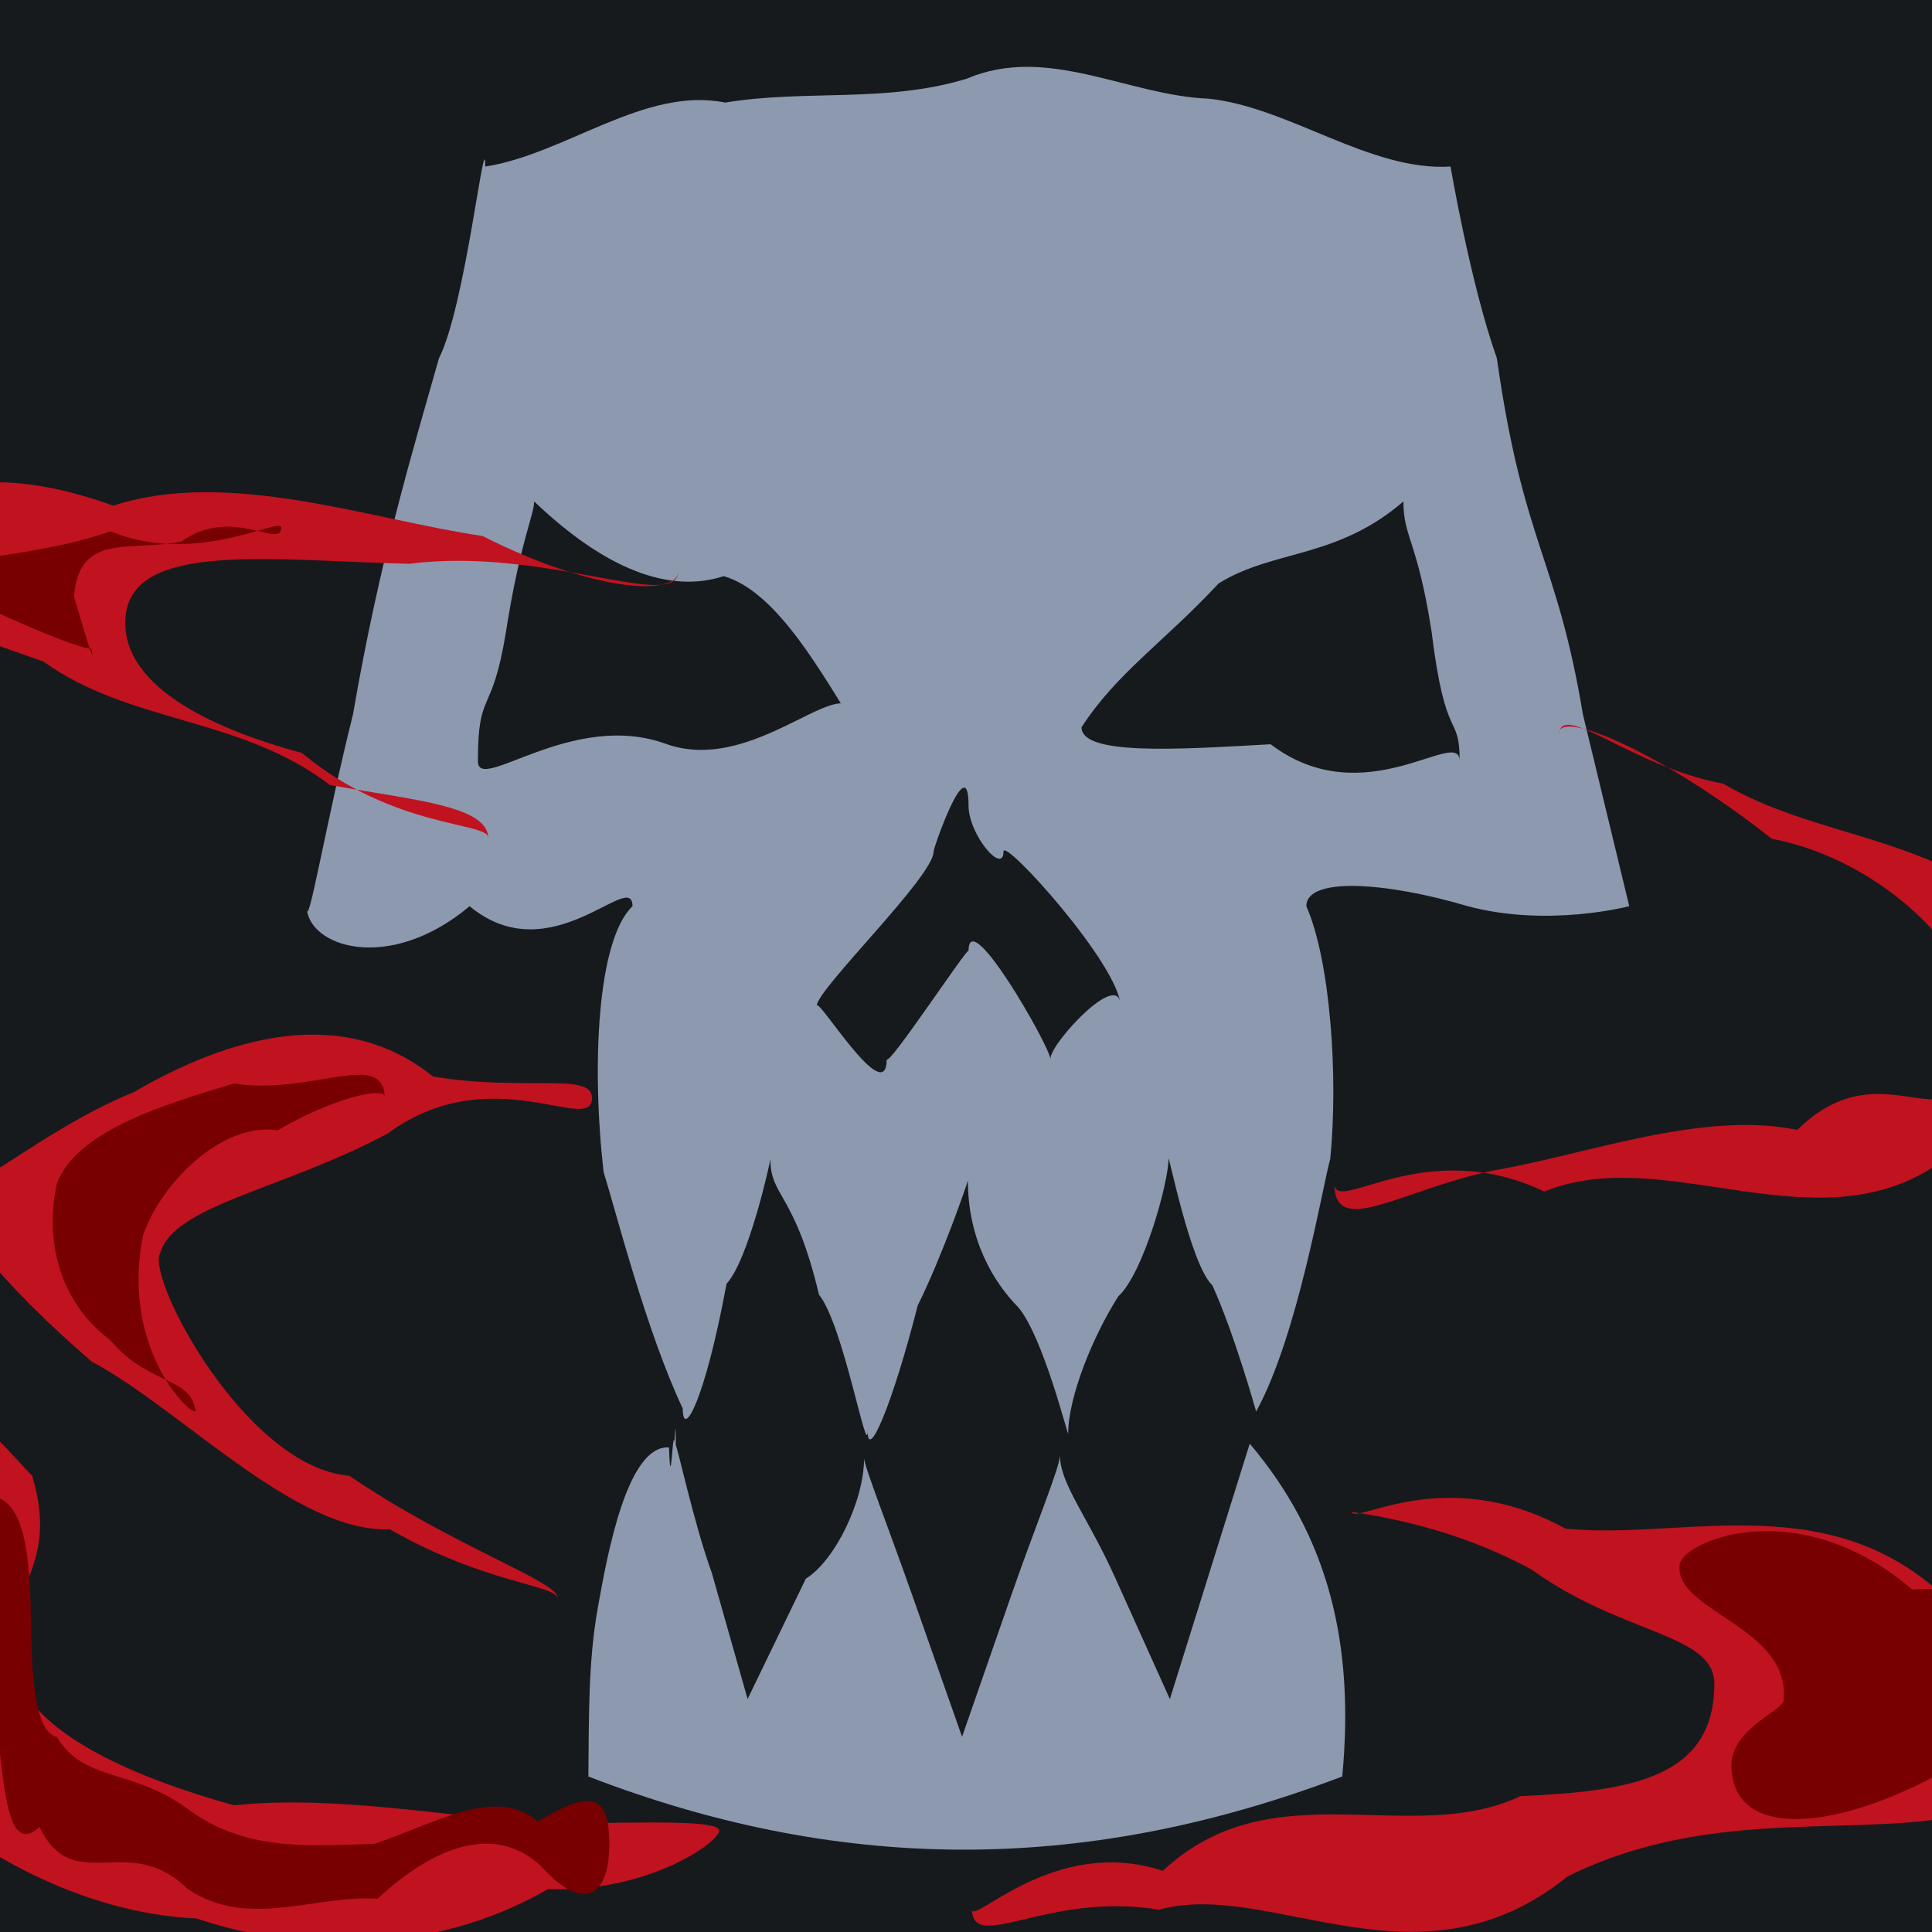 <?xml version="1.0" encoding="UTF-8"?>
<svg id="letzte_ansterngung" data-name="letzte ansterngung" xmlns="http://www.w3.org/2000/svg" xmlns:xlink="http://www.w3.org/1999/xlink" viewBox="0 0 50 50">
  <defs>
    <clipPath id="clippath">
      <rect width="50" height="50" fill="none"/>
    </clipPath>
  </defs>
  <g clip-path="url(#clippath)">
    <rect width="50" height="50" fill="#161a1d"/>
    <g>
      <g>
        <path d="M42.165,23.453s-.514-2.127-1.199-4.963c-.685-4.11-1.542-4.38-2.227-9.217-.685-1.93-1.199-4.963-1.199-4.963-2.082,.129-4.169-1.534-6.258-1.756-2.088-.079-4.178-1.409-6.265-.517-2.088,.637-4.173,.273-6.251,.618-2.078-.424-4.149,1.341-6.208,1.655,0-1.17-.513,3.623-1.198,4.963-.685,2.416-1.54,5.225-2.225,9.217-.685,2.725-1.198,5.791-1.198,4.963,0,1.036,2.108,1.766,4.216,0,2.108,1.747,4.216-.986,4.216,0-.913,.871-1.063,4.116-.748,6.88,.315,1.001,1.097,4.103,2.048,6.119,0,.807,.567-.17,1.134-3.229,.567-.601,1.134-3.161,1.134-3.229,0,.992,.629,.856,1.258,3.512,.629,.763,1.258,4.338,1.258,3.512,0,.844,.649-.686,1.298-3.234,.649-1.305,1.298-3.204,1.298-3.234,0,1.517,.649,2.617,1.298,3.276,.649,.753,1.298,3.38,1.298,3.276,0-.959,.649-2.541,1.298-3.554,.649-.594,1.298-2.947,1.298-3.554,0-.177,.567,2.736,1.134,3.268,.567,1.243,1.134,3.268,1.134,3.268,1.073-1.946,1.707-5.775,1.918-6.539,.212-2.145,0-5.134-.619-6.539,0-.773,2.088-.621,4.177,0,2.088,.557,4.177,0,4.177,0Zm-29.797-3.751c0-1.905,.364-1.105,.728-3.362,.364-2.315,.728-3.02,.728-3.362,0,.04,0-.041,0-.001,1.826,1.744,3.489,2.394,4.905,1.934,1.416,.404,2.585,2.623,3.422,3.911,0-1.909-2.446,1.287-4.891,.439-2.446-.911-4.891,1.296-4.891,.439Zm14.815,7.703c0-.295-2.117-4.015-2.117-2.797,0-.139-2.117,3.074-2.117,2.797,0,1.337-1.813-1.664-1.813-1.372,0-.43,3.026-3.344,3.026-3.995,0-.111,.904-2.677,.904-1.193,0,.768,.904,1.807,.904,1.193,0-.378,3.026,2.971,3.026,3.995,0-.985-1.813,.96-1.813,1.372Zm.806-8.582c.916-1.415,2.13-2.198,3.549-3.724,1.419-.883,3.044-.625,4.782-2.121,0,.934,.364,1.015,.728,3.361,.364,2.969,.728,2.076,.728,3.361,0-.926-2.447,1.417-4.893-.439-2.447,.14-4.893,.29-4.893-.439Z" fill="#8d99ae"/>
        <path d="M34.735,45.976c-6.372,2.421-12.701,2.625-19.508,0,.015-1.549-.005-2.971,.243-4.359,.247-1.389,.762-4.226,1.844-4.158,.044,1.287,.09-.397,.136-.174,0,.351,.04-.947,.04,.141,0-.179,.464,2.002,.929,3.272,.464,1.636,.929,3.272,.929,3.272,0,0,.753-1.557,1.507-3.114,.753-.466,1.507-2.013,1.507-3.114,0,.188,.634,1.802,1.268,3.603,.634,1.802,1.268,3.603,1.268,3.603,0,0,.634-1.822,1.267-3.643,.634-1.822,1.267-3.339,1.267-3.643,0,.742,.711,1.577,1.422,3.155l1.422,3.155,2.067-6.61c2.042,2.41,2.718,5.185,2.394,8.617Z" fill="#8d99ae"/>
      </g>
      <path d="M17.556,14.77c.008,.674-2.157,.576-5.07-.899-2.913-.427-6.574-1.758-9.555-.784-2.982-1.084-5.285-.69-5.483,1.013-.182,1.825,1.436,2.223,3.677,3.021,2.241,1.615,5.105,1.423,7.417,3.198,2.311,.408,4.07,.546,4.099,1.378,.035-.44-2.422-.211-4.832-2.213-2.411-.646-4.774-1.793-4.552-3.596,.256-1.881,3.825-1.381,7.334-1.296,3.508-.454,6.955,1.271,6.966,.179Z" fill="#c1121f"/>
      <path d="M34.536,30.633c-.008,1.435,1.761,.14,4.144-.346,2.383-.41,5.381-1.553,7.833-1.045,2.452-2.414,4.358,1.096,4.557-2.632,.259-1.891-2.456-4.395-5.219-4.903-2.763-2.192-5.573-3.42-5.506-2.694,.053-.899,1.871,.829,4.251,1.268,2.38,1.403,5.322,1.335,7.621,3.38,2.299,1.519,3.957,.707,3.767,3.842-.21-.021-2.661,.092-5.835,2.625-3.175,2.164-7.074-.565-10.181,.71-3.108-1.485-5.424,.624-5.432-.207Z" fill="#c1121f"/>
      <path d="M14.428,41.358c.063-.412-2.704-1.334-5.388-3.166-2.684-.213-5.285-5.155-4.89-5.771,.365-1.238,3.172-1.635,5.88-3.084,2.708-1.986,5.319,.078,5.291-.938-.022-.654-1.766-.148-4.114-.538-2.348-1.89-5.301-1.021-7.743,.403-2.442,.991-4.373,2.874-4.677,2.37-.327,.702,1.286,2.619,3.586,4.604,2.3,1.22,5.289,4.445,7.714,4.339,2.426,1.393,4.289,1.441,4.34,1.782Z" fill="#c1121f"/>
      <path d="M25.152,49.401c-.024,.485,2.099-1.917,4.942-.985,2.843-2.655,6.405-.59,9.259-1.933,2.855-.125,5.001-.466,5.014-2.891,.013-1.325-2.359-1.262-4.721-2.967-2.362-1.293-4.715-1.473-4.663-1.502,.051,.363,2.41-1.275,5.531,.438,3.12,.315,7.001-1.188,10.095,2.046,3.094-.094,5.402-1.112,5.376,2.879-.024,.49-1.957,1.581-4.845,2.406-2.888,.751-6.731-.234-10.573,1.67-3.843,3.115-7.685,.058-10.572,.861-2.887-.477-4.82,1.152-4.842-.021Z" fill="#c1121f"/>
      <path d="M-16,35.343c.011-.499,1.661,.074,3.931-.655,2.27,.227,5.16,.585,7.65,.394,2.49-.235,4.581,2.44,5.253,3.113,.799,2.688-1.077,2.969-.337,5.352,.657,1.391,2.882,2.425,5.558,3.175,2.676-.287,5.804,.343,8.269,.477,2.465-.037,4.266-.099,4.289,.176,.023,.281-1.817,1.611-4.433,1.515-2.617,1.524-6.01,1.798-9.094,.76-3.084-.134-5.859-1.877-7.238-3.137-.755-2.227-.803-1.417-.891-3.258-.089-1.893-.219-2.544-1.14-3.586-1.715-2.21-4.675-4.207-7.203-3.856-2.529-.121-4.625-1.216-4.613-.471Z" fill="#c1121f"/>
      <path d="M1.469,30.633c.498-1.323,2.6-2.002,4.587-2.592,1.987,.315,3.861-.899,3.903,.358,.037-.29-1.309-.005-2.773,.854-1.464-.224-3.047,1.411-3.483,2.72-.64,3.189,1.572,4.965,1.341,4.469-.147-.81-1.242-.616-2.199-1.768-.958-.697-1.778-2.112-1.376-4.041Z" fill="#780000"/>
      <path d="M1.916,15.44c-.105-.368,.621,2.17,.447,1.341-.367,.069-4.117-1.642-4.022-1.787,.072-.639,2.304-.48,4.519-1.243,2.215,.913,4.413-.392,4.418-.098,.004,.574-1.271-.574-2.58,.357-1.309,.286-2.651-.257-2.783,1.43Z" fill="#780000"/>
      <path d="M-6.574,36.785c.148-.262,1.203-.6,2.476-.038,1.273,.014,2.763,1.202,3.78,1.982,.996-.055,1.095,1.723,1.118,3.133,.024,.727-.027,2.94,.669,3.088,.723,1.196,1.975,.794,3.447,1.907,1.472,1.069,3.164,.911,4.768,.861,1.604-.53,3.118-1.507,4.235-.583,1.117-.641,1.837-.936,1.85,.537,.013,1.447-.676,1.836-1.774,.619-1.098-1.025-2.604-.649-4.225,.848-1.621-.104-3.356,.797-4.912-.251-1.556-1.524-2.932,.232-3.836-1.604-.777,.703-.9-.722-1.102-2.647-.202-.853-.484-3.387-1.579-3.574-1.104-2.367-2.401-1.949-3.388-3.06-.987,.225-1.663-1.522-1.527-1.218Z" fill="#780000"/>
      <path d="M46.154,44.039c-.145,.301-1.449,.769-1.341,1.787,.146,1.772,2.679,1.503,5.195,.175,2.515-.361,5.012,.355,5.083-1.963,.078-2.319-2.73-3.043-5.606-2.904-2.876-2.466-5.819-1.314-6.012-.671-.21,1.241,2.918,1.626,2.681,3.575Z" fill="#780000"/>
    </g>
  </g>
</svg>